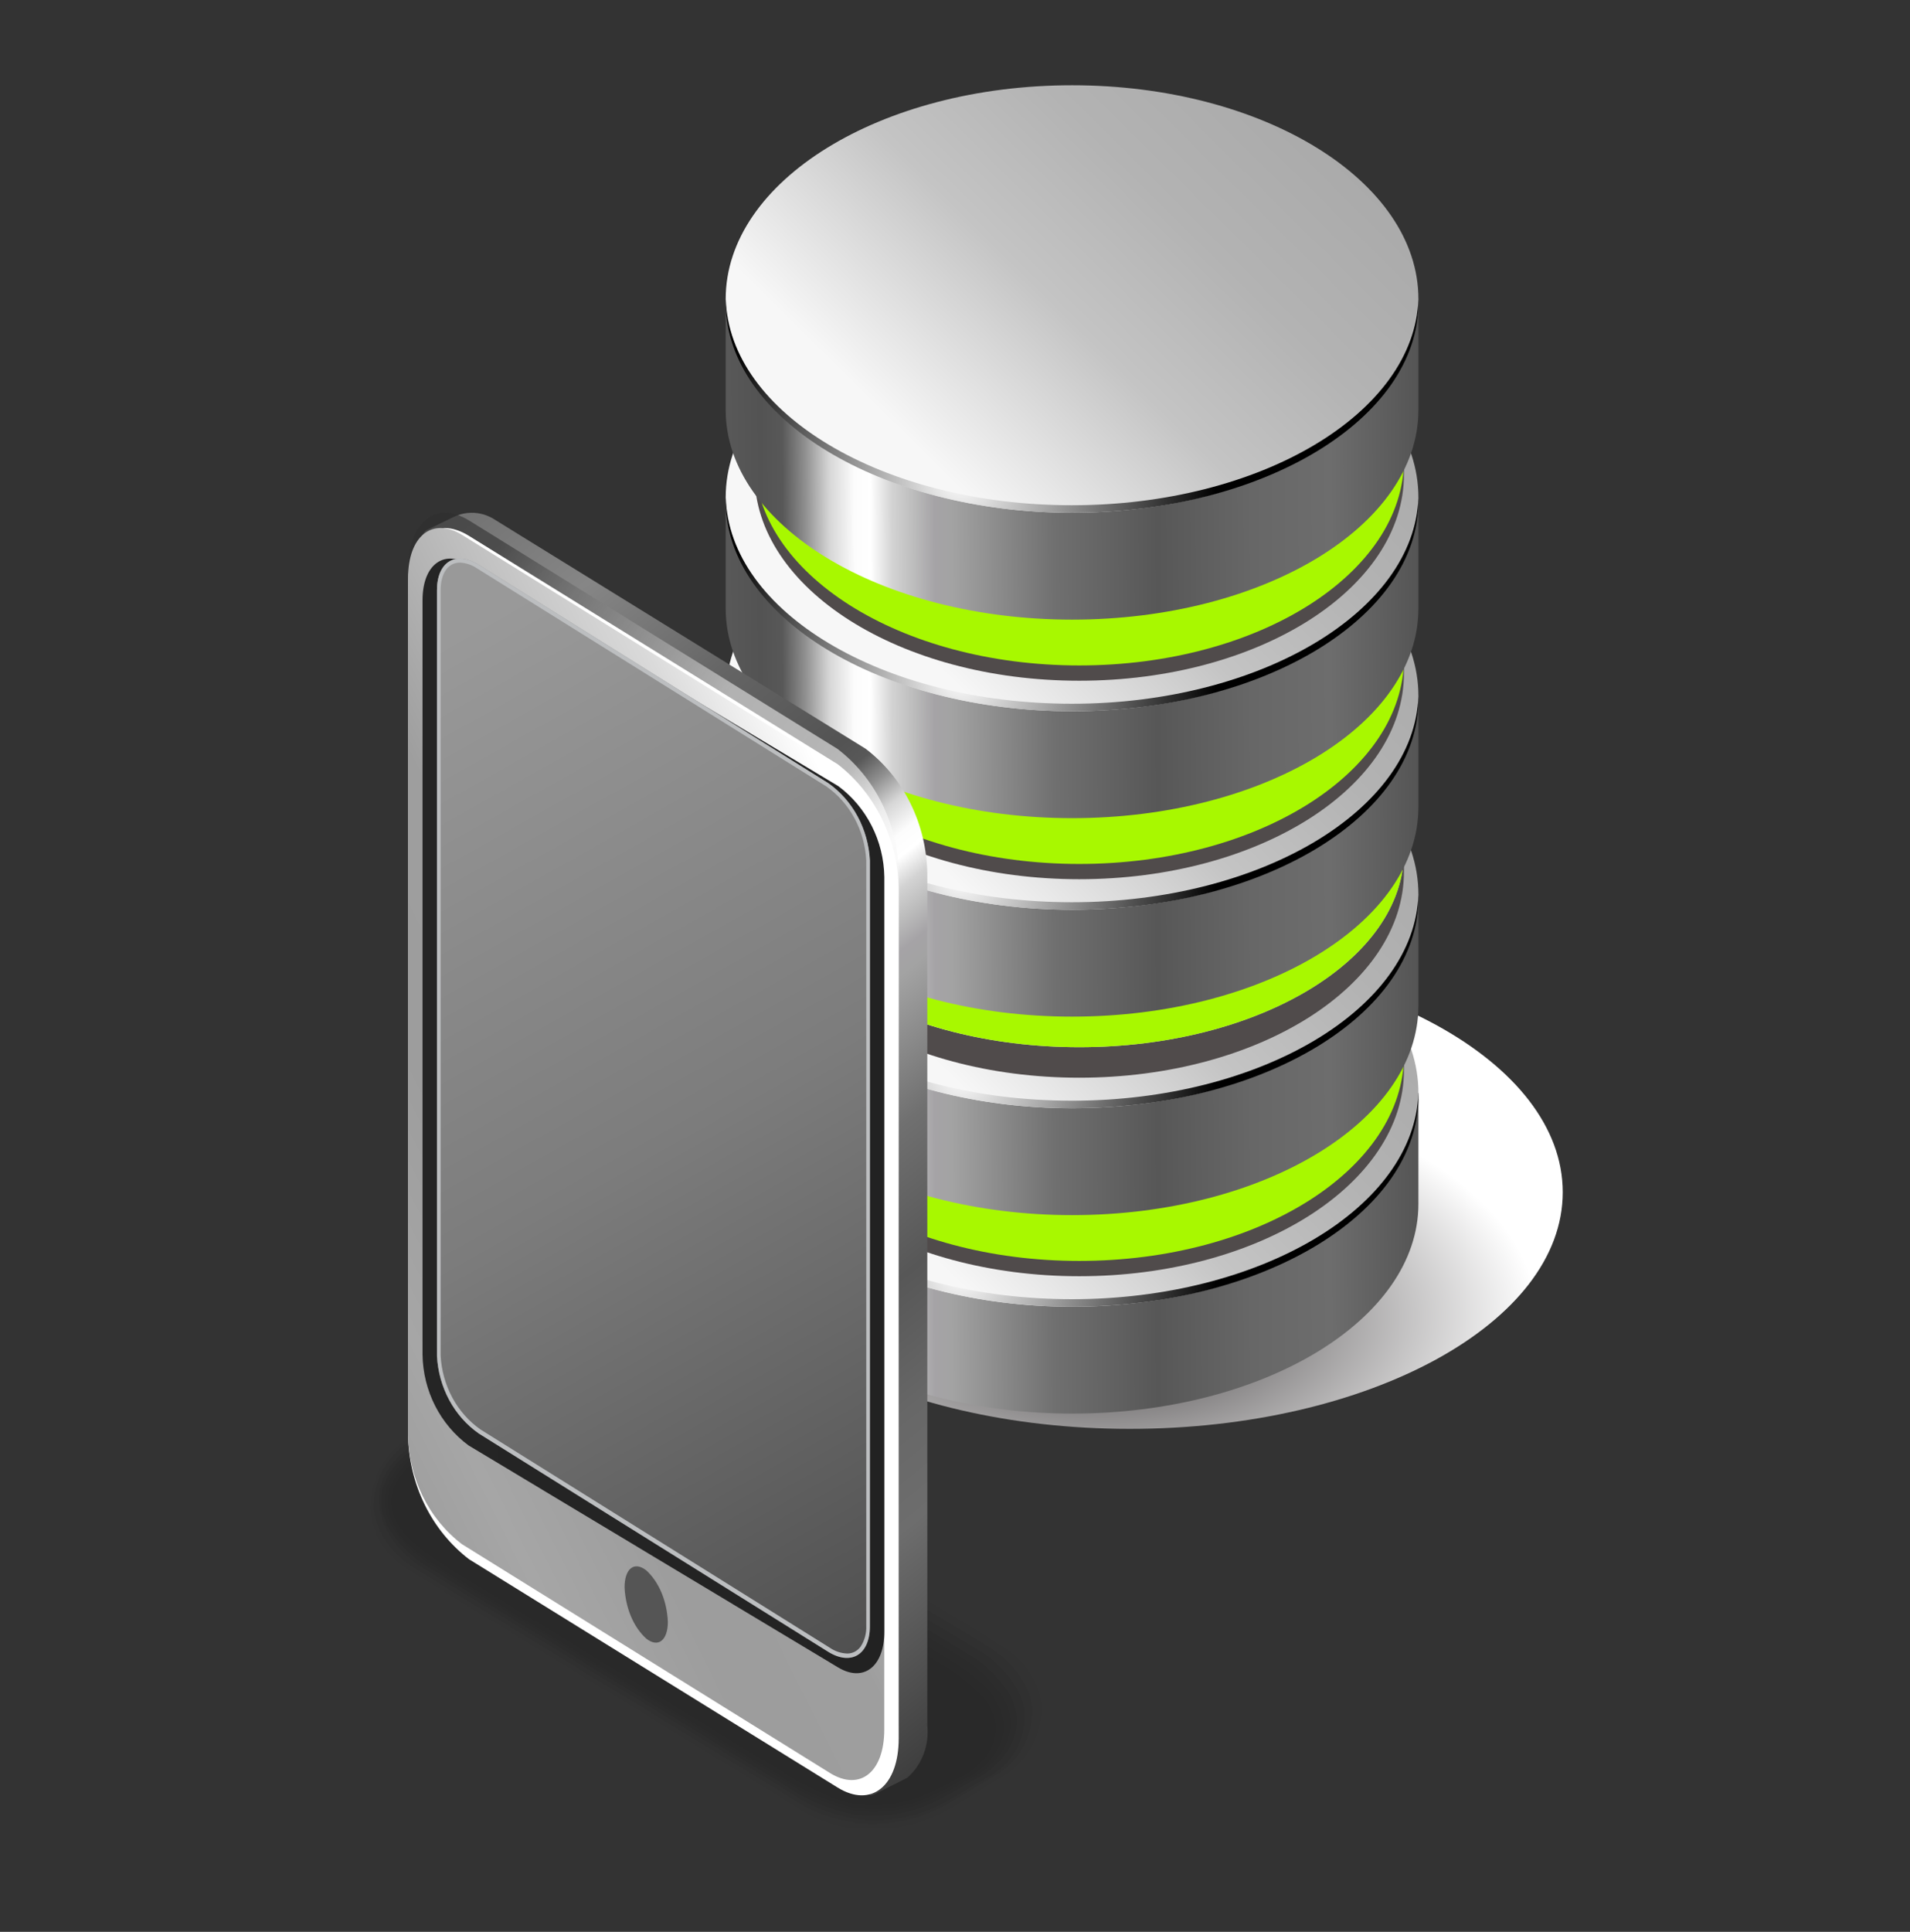 <svg width="90" height="91" viewBox="0 0 90 91" fill="none" xmlns="http://www.w3.org/2000/svg">
<rect x="0" y="0" width="90" height="91" fill="#333333" stroke="none"/>
<path style="mix-blend-mode:multiply" d="M53.236 67.308C64.503 67.308 73.637 62.317 73.637 56.16C73.637 50.003 64.503 45.012 53.236 45.012C41.969 45.012 32.836 50.003 32.836 56.16C32.836 62.317 41.969 67.308 53.236 67.308Z" fill="url(#paint0_radial_4711_2028)"/>
<path d="M66.836 51.484H34.195V56.709C34.195 62.142 41.501 66.588 50.516 66.588C59.53 66.588 66.836 62.16 66.836 56.709C66.836 56.664 66.836 56.619 66.836 56.573V51.484Z" fill="url(#paint1_linear_4711_2028)"/>
<path d="M50.516 61.555C59.529 61.555 66.836 57.047 66.836 51.485C66.836 45.924 59.529 41.416 50.516 41.416C41.502 41.416 34.195 45.924 34.195 51.485C34.195 57.047 41.502 61.555 50.516 61.555Z" fill="url(#paint2_linear_4711_2028)"/>
<path style="mix-blend-mode:color-dodge" d="M50.508 61.2C41.591 61.2 34.355 56.869 34.199 51.484C34.194 51.542 34.194 51.599 34.199 51.657C34.199 57.105 41.504 61.554 50.517 61.554C59.531 61.554 66.836 57.123 66.836 51.657C66.836 51.602 66.836 51.539 66.836 51.484C66.662 56.869 59.391 61.2 50.508 61.2Z" fill="url(#paint3_radial_4711_2028)"/>
<path d="M66.155 45.732H35.555V50.288V50.413C35.555 55.771 42.402 60.117 50.855 60.117C59.308 60.117 66.155 55.771 66.155 50.413C66.155 50.413 66.155 50.327 66.155 50.288V45.732Z" fill="#504B4B"/>
<path d="M66.155 45.012H35.555V49.561V49.695C35.555 55.057 42.402 59.397 50.855 59.397C59.308 59.397 66.155 55.057 66.155 49.695C66.155 49.647 66.155 49.609 66.155 49.561V45.012Z" fill="#A8F800"/>
<path d="M66.836 42.135H34.195V47.369C34.195 52.802 41.501 57.239 50.516 57.239C59.53 57.239 66.836 52.82 66.836 47.369C66.836 47.323 66.836 47.278 66.836 47.233V42.135Z" fill="url(#paint4_linear_4711_2028)"/>
<path d="M50.516 52.205C59.529 52.205 66.836 47.697 66.836 42.136C66.836 36.575 59.529 32.066 50.516 32.066C41.502 32.066 34.195 36.575 34.195 42.136C34.195 47.697 41.502 52.205 50.516 52.205Z" fill="url(#paint5_linear_4711_2028)"/>
<path style="mix-blend-mode:color-dodge" d="M50.508 51.85C41.591 51.85 34.355 47.514 34.199 42.135C34.194 42.195 34.194 42.256 34.199 42.316C34.199 47.759 41.504 52.204 50.517 52.204C59.531 52.204 66.836 47.777 66.836 42.316C66.836 42.253 66.836 42.198 66.836 42.135C66.662 47.523 59.391 51.85 50.508 51.85Z" fill="url(#paint6_radial_4711_2028)"/>
<path d="M66.155 36.381H35.555V40.931V41.064C35.555 46.426 42.402 50.766 50.855 50.766C59.308 50.766 66.155 46.426 66.155 41.064C66.155 41.017 66.155 40.978 66.155 40.931V36.381Z" fill="#504B4B"/>
<path d="M66.155 35.662H35.555V39.99V40.117C35.555 45.199 42.402 49.328 50.855 49.328C59.308 49.328 66.155 45.199 66.155 40.117C66.155 40.117 66.155 40.027 66.155 39.99V35.662Z" fill="url(#paint7_linear_4711_2028)"/>
<path d="M66.155 35.662H35.555V39.99V40.117C35.555 45.199 42.402 49.328 50.855 49.328C59.308 49.328 66.155 45.199 66.155 40.117C66.155 40.117 66.155 40.027 66.155 39.99V35.662Z" fill="#A8F800"/>
<path d="M66.836 32.785H34.195V38.013C34.195 43.45 41.501 47.889 50.516 47.889C59.53 47.889 66.836 43.468 66.836 38.013C66.836 38.013 66.836 37.922 66.836 37.877V32.785Z" fill="url(#paint8_linear_4711_2028)"/>
<path d="M50.516 42.854C59.529 42.854 66.836 38.345 66.836 32.784C66.836 27.223 59.529 22.715 50.516 22.715C41.502 22.715 34.195 27.223 34.195 32.784C34.195 38.345 41.502 42.854 50.516 42.854Z" fill="url(#paint9_linear_4711_2028)"/>
<path style="mix-blend-mode:color-dodge" d="M50.508 42.501C41.591 42.501 34.355 38.165 34.199 32.785C34.194 32.846 34.194 32.906 34.199 32.967C34.199 38.41 41.504 42.855 50.517 42.855C59.531 42.855 66.836 38.428 66.836 32.967C66.836 32.903 66.836 32.849 66.836 32.785C66.662 38.165 59.391 42.501 50.508 42.501Z" fill="url(#paint10_radial_4711_2028)"/>
<path d="M66.155 27.031H35.555V31.581V31.715C35.555 37.077 42.402 41.416 50.855 41.416C59.308 41.416 66.155 37.077 66.155 31.715C66.155 31.667 66.155 31.629 66.155 31.581V27.031Z" fill="#504B4B"/>
<path d="M66.155 26.312H35.555V30.869V31.002C35.555 36.351 42.402 40.697 50.855 40.697C59.308 40.697 66.155 36.351 66.155 31.002C66.155 31.002 66.155 30.907 66.155 30.869V26.312Z" fill="#A8F800"/>
<path d="M66.836 23.436H34.195V28.664C34.195 34.1 41.501 38.54 50.516 38.54C59.53 38.54 66.836 34.118 66.836 28.664C66.836 28.618 66.836 28.573 66.836 28.528V23.436Z" fill="url(#paint11_linear_4711_2028)"/>
<path d="M50.516 33.504C59.529 33.504 66.836 28.996 66.836 23.435C66.836 17.873 59.529 13.365 50.516 13.365C41.502 13.365 34.195 17.873 34.195 23.435C34.195 28.996 41.502 33.504 50.516 33.504Z" fill="url(#paint12_linear_4711_2028)"/>
<path style="mix-blend-mode:color-dodge" d="M50.508 33.151C41.591 33.151 34.355 28.815 34.199 23.436C34.194 23.496 34.194 23.557 34.199 23.617C34.199 29.06 41.504 33.505 50.517 33.505C59.531 33.505 66.836 29.078 66.836 23.617C66.836 23.553 66.836 23.499 66.836 23.436C66.662 28.797 59.391 33.151 50.508 33.151Z" fill="url(#paint13_radial_4711_2028)"/>
<path d="M66.155 17.682H35.555V22.218V22.352C35.555 27.721 42.402 32.066 50.855 32.066C59.308 32.066 66.155 27.721 66.155 22.352C66.155 22.352 66.155 22.266 66.155 22.218V17.682Z" fill="#504B4B"/>
<path d="M66.155 16.961H35.555V21.517V21.651C35.555 27 42.402 31.346 50.855 31.346C59.308 31.346 66.155 27 66.155 21.651C66.155 21.603 66.155 21.555 66.155 21.517V16.961Z" fill="#A8F800"/>
<path d="M66.836 14.084H34.195V19.312C34.195 24.748 41.501 29.188 50.516 29.188C59.53 29.188 66.836 24.767 66.836 19.312C66.836 19.312 66.836 19.221 66.836 19.176V14.084Z" fill="url(#paint14_linear_4711_2028)"/>
<path d="M50.516 24.154C59.529 24.154 66.836 19.646 66.836 14.085C66.836 8.524 59.529 4.016 50.516 4.016C41.502 4.016 34.195 8.524 34.195 14.085C34.195 19.646 41.502 24.154 50.516 24.154Z" fill="url(#paint15_linear_4711_2028)"/>
<path style="mix-blend-mode:color-dodge" d="M50.508 23.8C41.591 23.8 34.355 19.463 34.199 14.084C34.194 14.144 34.194 14.205 34.199 14.265C34.199 19.708 41.504 24.153 50.517 24.153C59.531 24.153 66.836 19.727 66.836 14.265C66.836 14.202 66.836 14.148 66.836 14.084C66.662 19.463 59.391 23.8 50.508 23.8Z" fill="url(#paint16_radial_4711_2028)"/>
<g opacity="0.2">
<path opacity="0.09" d="M19.447 67.645L19.938 67.358C19.938 67.358 21.692 66.245 21.771 66.235C22.927 65.589 24.22 65.27 25.526 65.308C25.701 65.308 25.868 65.308 26.044 65.308C26.933 65.393 27.796 65.671 28.579 66.124L37.886 71.811L47.211 77.535C48.038 78.011 48.664 78.799 48.966 79.742C49.021 79.968 49.059 80.197 49.08 80.429C49.072 81.139 48.876 81.832 48.515 82.431C48.154 83.029 47.641 83.508 47.036 83.815L46.544 84.103C46.501 84.103 44.79 85.216 44.702 85.225C43.55 85.871 42.26 86.19 40.956 86.153C40.781 86.153 40.606 86.153 40.43 86.153C39.542 86.068 38.68 85.793 37.895 85.346L28.596 79.659L19.298 73.981C18.473 73.502 17.848 72.715 17.543 71.774C17.486 71.549 17.451 71.319 17.438 71.087C17.428 70.371 17.613 69.667 17.968 69.057C18.324 68.447 18.837 67.958 19.447 67.645Z" fill="black"/>
<path opacity="0.18" d="M19.526 67.794L20.008 67.515C20.096 67.46 21.762 66.467 21.833 66.439C22.975 65.84 24.244 65.565 25.517 65.641L26.017 65.697C26.883 65.817 27.721 66.103 28.491 66.541L37.623 72.107L46.746 77.674C47.532 78.154 48.148 78.894 48.501 79.779C48.565 79.991 48.612 80.208 48.641 80.429C48.669 81.121 48.501 81.808 48.159 82.399C47.817 82.991 47.316 83.461 46.72 83.75L46.237 84.028C46.15 84.084 44.527 85.076 44.421 85.104C43.278 85.698 42.009 85.972 40.737 85.902C40.562 85.902 40.395 85.902 40.228 85.846C39.364 85.728 38.529 85.441 37.763 85.002L28.622 79.436L19.508 73.87C18.72 73.392 18.103 72.651 17.753 71.764C17.686 71.553 17.636 71.335 17.604 71.115C17.577 70.422 17.745 69.737 18.088 69.145C18.43 68.554 18.93 68.084 19.526 67.794Z" fill="black"/>
<path opacity="0.27" d="M19.616 67.952L20.09 67.692C20.221 67.608 21.73 66.699 21.888 66.671C23.019 66.114 24.267 65.875 25.511 65.976L26.002 66.05C26.841 66.206 27.652 66.501 28.406 66.922L37.371 72.432L46.336 77.869C47.092 78.343 47.702 79.039 48.091 79.872C48.169 80.073 48.231 80.281 48.275 80.494C48.341 81.162 48.207 81.836 47.892 82.42C47.577 83.004 47.098 83.469 46.52 83.75L46.038 84.01C45.906 84.093 44.406 85.002 44.284 85.03C43.152 85.587 41.905 85.826 40.661 85.726L40.161 85.652C39.323 85.501 38.514 85.206 37.766 84.78L28.8 79.297L19.853 73.833C19.101 73.358 18.492 72.666 18.098 71.839C18.028 71.635 17.969 71.428 17.923 71.217C17.616 70.011 18.265 68.787 19.616 67.952Z" fill="black"/>
<path opacity="0.36" d="M19.692 68.098L20.165 67.857C20.734 67.5 21.319 67.175 21.92 66.883C23.04 66.369 24.267 66.171 25.481 66.308C25.648 66.308 25.806 66.364 25.964 66.391C26.777 66.59 27.562 66.902 28.297 67.319L37.07 72.69L45.842 78.052C46.577 78.507 47.198 79.144 47.649 79.908C47.731 80.101 47.801 80.299 47.86 80.501C48.132 81.661 47.544 82.876 46.184 83.702L45.71 83.943C45.143 84.302 44.557 84.627 43.956 84.917C42.839 85.432 41.614 85.63 40.403 85.492C40.236 85.492 40.078 85.437 39.921 85.409C39.106 85.214 38.321 84.902 37.587 84.481L28.815 79.11L20.043 73.757C19.308 73.281 18.689 72.63 18.235 71.855C18.165 71.651 18.078 71.466 18.025 71.262C17.744 70.148 18.341 68.933 19.692 68.098Z" fill="black"/>
<path opacity="0.45" d="M19.781 68.258L20.246 68.026C20.811 67.678 21.397 67.368 22 67.098C23.11 66.616 24.32 66.453 25.509 66.625L25.974 66.727C26.761 66.948 27.523 67.259 28.246 67.655L36.869 72.924L45.457 78.165C46.171 78.634 46.79 79.245 47.282 79.965C47.361 80.16 47.466 80.336 47.528 80.522C47.87 81.635 47.326 82.841 45.975 83.667L45.51 83.889C44.946 84.241 44.36 84.551 43.755 84.817C42.642 85.286 41.434 85.445 40.246 85.281L39.782 85.179C38.996 84.963 38.236 84.652 37.518 84.251L28.895 78.973L20.307 73.731C19.592 73.266 18.971 72.654 18.482 71.931C18.403 71.737 18.298 71.57 18.237 71.375C17.886 70.28 18.43 69.084 19.781 68.258Z" fill="black"/>
<path opacity="0.55" d="M19.86 68.406L20.325 68.193C20.886 67.853 21.473 67.561 22.079 67.321C23.173 66.887 24.356 66.766 25.509 66.968C25.667 66.968 25.816 67.052 25.965 67.08C26.726 67.335 27.463 67.665 28.167 68.063L36.623 73.221L45.027 78.36C45.448 78.62 46.782 79.64 46.878 80.058C46.987 80.22 47.078 80.394 47.15 80.577C47.571 81.644 47.071 82.841 45.729 83.657L45.264 83.871C44.703 84.214 44.116 84.509 43.51 84.752C42.411 85.181 41.227 85.302 40.071 85.105C39.922 85.105 39.773 85.012 39.624 84.984C38.864 84.746 38.127 84.436 37.422 84.056L28.965 78.889L20.552 73.75C20.14 73.499 18.798 72.479 18.71 72.052C18.597 71.892 18.503 71.717 18.43 71.532C18.017 70.419 18.517 69.232 19.86 68.406Z" fill="black"/>
<path opacity="0.64" d="M19.948 68.563L20.405 68.359C20.947 68.03 21.517 67.754 22.106 67.533C23.193 67.141 24.358 67.058 25.484 67.292C25.633 67.292 25.773 67.394 25.922 67.431C26.653 67.715 27.366 68.049 28.054 68.433L36.335 73.498L44.572 78.526C45.272 78.95 45.902 79.488 46.441 80.122C46.56 80.273 46.663 80.438 46.748 80.614C47.239 81.625 46.748 82.812 45.441 83.629L44.985 83.833C44.444 84.162 43.874 84.436 43.283 84.649C42.197 85.041 41.032 85.125 39.906 84.89C39.756 84.89 39.616 84.788 39.467 84.76C38.734 84.478 38.022 84.14 37.335 83.749L29.054 78.693L20.817 73.665C20.483 73.461 19.062 72.404 18.948 72.061C18.827 71.914 18.724 71.752 18.641 71.578C18.15 70.576 18.606 69.379 19.948 68.563Z" fill="black"/>
<path opacity="0.73" d="M20.017 68.721L20.473 68.535C21.002 68.213 21.564 67.955 22.148 67.765C23.222 67.404 24.368 67.36 25.464 67.635C25.613 67.635 25.745 67.746 25.885 67.784C26.589 68.093 27.277 68.439 27.947 68.823L36.07 73.786L44.123 78.702C44.809 79.114 45.442 79.616 46.009 80.196C46.141 80.334 46.258 80.486 46.36 80.65C46.921 81.578 46.509 82.793 45.176 83.61L44.719 83.795C44.188 84.113 43.626 84.371 43.044 84.565C41.969 84.922 40.824 84.967 39.728 84.695C39.579 84.695 39.447 84.584 39.307 84.547C38.603 84.238 37.915 83.891 37.245 83.508L29.122 78.545L21.069 73.628C20.386 73.213 19.752 72.711 19.183 72.134C19.051 71.996 18.934 71.844 18.832 71.68C18.262 70.697 18.692 69.528 20.017 68.721Z" fill="black"/>
<path opacity="0.82" d="M20.112 68.86L20.559 68.693C21.082 68.381 21.639 68.138 22.217 67.969C23.279 67.659 24.401 67.659 25.463 67.969C25.604 68.015 25.742 68.071 25.875 68.136C26.558 68.456 27.222 68.815 27.867 69.212L35.823 74.064L43.718 78.879C44.388 79.287 45.024 79.753 45.622 80.27C45.765 80.391 45.892 80.531 45.999 80.688C46.648 81.615 46.271 82.775 44.947 83.591L44.49 83.758C43.965 84.075 43.406 84.321 42.824 84.491C41.761 84.799 40.64 84.799 39.578 84.491C39.437 84.445 39.299 84.39 39.166 84.324C38.483 84.005 37.819 83.645 37.174 83.248L29.227 78.396L21.331 73.582C20.664 73.171 20.027 72.706 19.428 72.19C19.287 72.068 19.16 71.927 19.051 71.773C18.41 70.845 18.787 69.648 20.112 68.86Z" fill="black"/>
<path opacity="0.91" d="M20.195 69.018L20.642 68.87C21.151 68.559 21.701 68.331 22.273 68.192C23.322 67.905 24.426 67.937 25.458 68.285C25.594 68.332 25.726 68.391 25.853 68.461C25.949 68.461 27.721 69.528 27.782 69.565L35.564 74.324L43.266 79.028C43.353 79.074 45.178 80.234 45.196 80.317C45.344 80.43 45.483 80.557 45.608 80.698C46.327 81.57 45.994 82.729 44.669 83.536L44.231 83.694C43.714 83.995 43.163 84.222 42.59 84.371C41.54 84.646 40.438 84.611 39.406 84.269C39.27 84.222 39.138 84.163 39.011 84.093C38.923 84.093 37.143 83.026 37.081 82.989L29.3 78.23L21.598 73.527C21.519 73.48 19.686 72.321 19.668 72.237C19.519 72.125 19.381 71.997 19.256 71.857C18.537 70.985 18.879 69.825 20.195 69.018Z" fill="black"/>
<path d="M38.851 83.87L29.385 78.081L19.911 72.293C18.595 71.495 18.762 70.094 20.28 69.166L20.709 69.036C21.487 68.577 22.355 68.317 23.245 68.277C24.135 68.237 25.021 68.417 25.833 68.804L35.307 74.593L44.781 80.382C46.088 81.18 45.921 82.581 44.412 83.508L43.974 83.647C43.195 84.103 42.326 84.36 41.437 84.399C40.548 84.437 39.662 84.256 38.851 83.87Z" fill="black"/>
</g>
<path d="M40.779 83.631L23.317 72.848C22.437 72.176 21.717 71.293 21.215 70.271C20.713 69.249 20.443 68.117 20.427 66.963V26.842C20.427 25.689 19.554 25.438 20.078 24.982C20.078 24.982 21.335 24.369 21.361 24.36C21.671 24.206 22.012 24.137 22.353 24.158C22.694 24.179 23.026 24.29 23.317 24.48L40.779 35.264C41.666 35.933 42.392 36.816 42.898 37.84C43.405 38.864 43.678 40 43.695 41.158V81.279C43.743 81.741 43.681 82.208 43.517 82.639C43.352 83.069 43.089 83.448 42.752 83.743L41.18 84.533C40.639 84.738 41.477 84.059 40.779 83.631Z" fill="url(#paint17_linear_4711_2028)"/>
<g opacity="0.6">
<path d="M39.459 83.481L22.106 72.725C21.229 72.056 20.512 71.178 20.012 70.16C19.512 69.142 19.243 68.014 19.227 66.865V26.847C19.227 24.584 20.514 23.546 22.106 24.52L39.459 35.275C40.337 35.945 41.056 36.825 41.558 37.844C42.059 38.863 42.33 39.994 42.347 41.144V81.163C42.347 83.425 41.051 84.463 39.459 83.481Z" fill="url(#paint18_radial_4711_2028)" style="mix-blend-mode:screen"/>
</g>
<path d="M39.472 84.205L22.101 73.449C21.226 72.778 20.51 71.898 20.011 70.879C19.512 69.86 19.243 68.73 19.227 67.58V27.562C19.227 25.299 20.512 24.261 22.101 25.244L39.472 35.999C40.343 36.672 41.056 37.551 41.555 38.568C42.054 39.585 42.325 40.712 42.347 41.859V81.887C42.347 84.14 41.053 85.178 39.472 84.205Z" fill="white"/>
<path d="M19.227 67.571V27.239C19.227 25.252 20.363 24.337 21.77 25.195L39.124 35.974C39.895 36.567 40.527 37.343 40.968 38.242C41.41 39.142 41.649 40.138 41.667 41.153V81.475C41.667 83.472 40.531 84.387 39.124 83.528L21.77 72.741C20.995 72.153 20.361 71.379 19.919 70.481C19.478 69.582 19.24 68.586 19.227 67.571Z" fill="url(#paint19_linear_4711_2028)"/>
<path d="M19.91 63.815V28.273C19.91 26.625 20.883 25.87 22.079 26.579L39.502 37.032C40.161 37.521 40.7 38.162 41.076 38.904C41.453 39.646 41.656 40.468 41.67 41.306V76.856C41.67 78.505 40.698 79.26 39.502 78.551L22.079 68.088C21.419 67.601 20.878 66.96 20.501 66.218C20.125 65.476 19.922 64.653 19.91 63.815Z" fill="url(#paint20_linear_4711_2028)"/>
<path d="M22.558 26.604C21.475 25.93 20.59 26.465 20.59 27.804V63.877C20.629 64.608 20.827 65.319 21.169 65.953C21.511 66.586 21.987 67.124 22.558 67.524L39.022 77.807C40.105 78.481 40.99 77.945 40.99 76.607V40.533C40.951 39.802 40.753 39.091 40.411 38.458C40.069 37.824 39.593 37.286 39.022 36.887L22.558 26.604Z" fill="url(#paint21_linear_4711_2028)"/>
<g style="mix-blend-mode:multiply">
<path d="M39.022 36.887L22.558 26.604C21.475 25.93 20.59 26.465 20.59 27.804V63.877C20.629 64.608 20.827 65.319 21.169 65.953C21.511 66.586 21.987 67.124 22.558 67.524L39.022 77.807C40.105 78.481 40.99 77.945 40.99 76.607V40.533C40.951 39.802 40.753 39.091 40.411 38.458C40.069 37.824 39.593 37.286 39.022 36.887ZM40.818 76.579C40.835 76.931 40.741 77.279 40.552 77.567C40.475 77.671 40.377 77.754 40.265 77.811C40.153 77.867 40.031 77.894 39.907 77.89C39.624 77.877 39.348 77.785 39.108 77.622L22.644 67.339C22.097 66.957 21.641 66.442 21.314 65.836C20.988 65.23 20.798 64.549 20.762 63.85V27.813C20.762 27 21.114 26.502 21.673 26.502C21.956 26.516 22.231 26.608 22.472 26.77L38.936 37.044C39.483 37.425 39.939 37.94 40.266 38.547C40.593 39.153 40.782 39.833 40.818 40.533V76.579Z" fill="#BCBEC0"/>
</g>
<path d="M31.47 76.393C31.47 77.27 31.013 77.636 30.45 77.187C30.155 76.92 29.91 76.564 29.733 76.145C29.556 75.727 29.452 75.258 29.43 74.775C29.43 73.887 29.886 73.532 30.45 73.971C30.745 74.239 30.991 74.597 31.168 75.017C31.345 75.438 31.448 75.909 31.47 76.393Z" fill="#555555"/>
<defs>
<radialGradient id="paint0_radial_4711_2028" cx="0" cy="0" r="1" gradientUnits="userSpaceOnUse" gradientTransform="translate(52.083 62.02) scale(20.384 11.112)">
<stop offset="0.19" stop-color="#5F5C5D"/>
<stop offset="1" stop-color="white"/>
</radialGradient>
<linearGradient id="paint1_linear_4711_2028" x1="-5.901" y1="63.649" x2="78.513" y2="63.075" gradientUnits="userSpaceOnUse">
<stop offset="0.056" stop-color="#3E3D3E"/>
<stop offset="0.258" stop-color="#686868"/>
<stop offset="0.357" stop-color="#868686"/>
<stop offset="0.434" stop-color="#646464"/>
<stop offset="0.495" stop-color="#535353"/>
<stop offset="0.507" stop-color="#585858"/>
<stop offset="0.52" stop-color="#919191"/>
<stop offset="0.533" stop-color="#D6D6D6"/>
<stop offset="0.547" stop-color="#FCFCFC"/>
<stop offset="0.556" stop-color="white"/>
<stop offset="0.568" stop-color="#D3D3D3"/>
<stop offset="0.58" stop-color="#BCBCBC"/>
<stop offset="0.592" stop-color="#A5A3A6"/>
<stop offset="0.601" stop-color="#A3A3A3"/>
<stop offset="0.658" stop-color="#707070"/>
<stop offset="0.716" stop-color="#575757"/>
<stop offset="0.769" stop-color="#676767"/>
<stop offset="0.813" stop-color="#6D6D6D"/>
<stop offset="1" stop-color="#111111"/>
</linearGradient>
<linearGradient id="paint2_linear_4711_2028" x1="69.695" y1="29.701" x2="42.198" y2="57.478" gradientUnits="userSpaceOnUse">
<stop stop-color="#858585"/>
<stop offset="0.14" stop-color="#A0A0A0"/>
<stop offset="0.33" stop-color="#A7A7A7"/>
<stop offset="0.58" stop-color="#B3B3B3"/>
<stop offset="0.76" stop-color="#C4C4C4"/>
<stop offset="1" stop-color="#F7F7F7"/>
</linearGradient>
<radialGradient id="paint3_radial_4711_2028" cx="0" cy="0" r="1" gradientUnits="userSpaceOnUse" gradientTransform="translate(45.269 59.874) scale(12.039 12.539)">
<stop stop-color="white"/>
<stop offset="1"/>
</radialGradient>
<linearGradient id="paint4_linear_4711_2028" x1="-5.901" y1="54.3" x2="78.513" y2="53.726" gradientUnits="userSpaceOnUse">
<stop offset="0.056" stop-color="#3E3D3E"/>
<stop offset="0.258" stop-color="#686868"/>
<stop offset="0.357" stop-color="#868686"/>
<stop offset="0.434" stop-color="#646464"/>
<stop offset="0.495" stop-color="#535353"/>
<stop offset="0.507" stop-color="#585858"/>
<stop offset="0.52" stop-color="#919191"/>
<stop offset="0.533" stop-color="#D6D6D6"/>
<stop offset="0.547" stop-color="#FCFCFC"/>
<stop offset="0.556" stop-color="white"/>
<stop offset="0.568" stop-color="#D3D3D3"/>
<stop offset="0.58" stop-color="#BCBCBC"/>
<stop offset="0.592" stop-color="#A5A3A6"/>
<stop offset="0.601" stop-color="#A3A3A3"/>
<stop offset="0.658" stop-color="#707070"/>
<stop offset="0.716" stop-color="#575757"/>
<stop offset="0.769" stop-color="#676767"/>
<stop offset="0.813" stop-color="#6D6D6D"/>
<stop offset="1" stop-color="#111111"/>
</linearGradient>
<linearGradient id="paint5_linear_4711_2028" x1="69.695" y1="20.351" x2="42.198" y2="48.129" gradientUnits="userSpaceOnUse">
<stop stop-color="#858585"/>
<stop offset="0.14" stop-color="#A0A0A0"/>
<stop offset="0.33" stop-color="#A7A7A7"/>
<stop offset="0.58" stop-color="#B3B3B3"/>
<stop offset="0.76" stop-color="#C4C4C4"/>
<stop offset="1" stop-color="#F7F7F7"/>
</linearGradient>
<radialGradient id="paint6_radial_4711_2028" cx="0" cy="0" r="1" gradientUnits="userSpaceOnUse" gradientTransform="translate(45.269 50.535) scale(12.039 12.528)">
<stop stop-color="white"/>
<stop offset="1"/>
</radialGradient>
<linearGradient id="paint7_linear_4711_2028" x1="31.955" y1="39.552" x2="65.815" y2="42.467" gradientUnits="userSpaceOnUse">
<stop stop-color="#7E7E7E"/>
<stop offset="0.16" stop-color="#A6A6A6"/>
<stop offset="0.26" stop-color="#E1E1E1"/>
<stop offset="0.33" stop-color="white"/>
<stop offset="0.49" stop-color="#E2E1E2"/>
<stop offset="0.62" stop-color="#E8E6E9"/>
<stop offset="0.74" stop-color="#CBCBCB"/>
<stop offset="0.9" stop-color="#C5C5C5"/>
</linearGradient>
<linearGradient id="paint8_linear_4711_2028" x1="-5.901" y1="44.95" x2="78.513" y2="44.376" gradientUnits="userSpaceOnUse">
<stop offset="0.056" stop-color="#3E3D3E"/>
<stop offset="0.258" stop-color="#686868"/>
<stop offset="0.357" stop-color="#868686"/>
<stop offset="0.434" stop-color="#646464"/>
<stop offset="0.495" stop-color="#535353"/>
<stop offset="0.507" stop-color="#585858"/>
<stop offset="0.52" stop-color="#919191"/>
<stop offset="0.533" stop-color="#D6D6D6"/>
<stop offset="0.547" stop-color="#FCFCFC"/>
<stop offset="0.556" stop-color="white"/>
<stop offset="0.568" stop-color="#D3D3D3"/>
<stop offset="0.58" stop-color="#BCBCBC"/>
<stop offset="0.592" stop-color="#A5A3A6"/>
<stop offset="0.601" stop-color="#A3A3A3"/>
<stop offset="0.658" stop-color="#707070"/>
<stop offset="0.716" stop-color="#575757"/>
<stop offset="0.769" stop-color="#676767"/>
<stop offset="0.813" stop-color="#6D6D6D"/>
<stop offset="1" stop-color="#111111"/>
</linearGradient>
<linearGradient id="paint9_linear_4711_2028" x1="69.695" y1="10.999" x2="42.198" y2="38.777" gradientUnits="userSpaceOnUse">
<stop stop-color="#858585"/>
<stop offset="0.14" stop-color="#A0A0A0"/>
<stop offset="0.33" stop-color="#A7A7A7"/>
<stop offset="0.58" stop-color="#B3B3B3"/>
<stop offset="0.76" stop-color="#C4C4C4"/>
<stop offset="1" stop-color="#F7F7F7"/>
</linearGradient>
<radialGradient id="paint10_radial_4711_2028" cx="0" cy="0" r="1" gradientUnits="userSpaceOnUse" gradientTransform="translate(45.269 41.176) scale(12.039 12.528)">
<stop stop-color="white"/>
<stop offset="1"/>
</radialGradient>
<linearGradient id="paint11_linear_4711_2028" x1="-5.901" y1="35.6" x2="78.513" y2="35.026" gradientUnits="userSpaceOnUse">
<stop offset="0.056" stop-color="#3E3D3E"/>
<stop offset="0.258" stop-color="#686868"/>
<stop offset="0.357" stop-color="#868686"/>
<stop offset="0.434" stop-color="#646464"/>
<stop offset="0.495" stop-color="#535353"/>
<stop offset="0.507" stop-color="#585858"/>
<stop offset="0.52" stop-color="#919191"/>
<stop offset="0.533" stop-color="#D6D6D6"/>
<stop offset="0.547" stop-color="#FCFCFC"/>
<stop offset="0.556" stop-color="white"/>
<stop offset="0.568" stop-color="#D3D3D3"/>
<stop offset="0.58" stop-color="#BCBCBC"/>
<stop offset="0.592" stop-color="#A5A3A6"/>
<stop offset="0.601" stop-color="#A3A3A3"/>
<stop offset="0.658" stop-color="#707070"/>
<stop offset="0.716" stop-color="#575757"/>
<stop offset="0.769" stop-color="#676767"/>
<stop offset="0.813" stop-color="#6D6D6D"/>
<stop offset="1" stop-color="#111111"/>
</linearGradient>
<linearGradient id="paint12_linear_4711_2028" x1="69.695" y1="1.65" x2="42.198" y2="29.427" gradientUnits="userSpaceOnUse">
<stop stop-color="#858585"/>
<stop offset="0.14" stop-color="#A0A0A0"/>
<stop offset="0.33" stop-color="#A7A7A7"/>
<stop offset="0.58" stop-color="#B3B3B3"/>
<stop offset="0.76" stop-color="#C4C4C4"/>
<stop offset="1" stop-color="#F7F7F7"/>
</linearGradient>
<radialGradient id="paint13_radial_4711_2028" cx="0" cy="0" r="1" gradientUnits="userSpaceOnUse" gradientTransform="translate(45.269 31.809) scale(12.039 12.528)">
<stop stop-color="white"/>
<stop offset="1"/>
</radialGradient>
<linearGradient id="paint14_linear_4711_2028" x1="-5.901" y1="26.249" x2="78.513" y2="25.675" gradientUnits="userSpaceOnUse">
<stop offset="0.056" stop-color="#3E3D3E"/>
<stop offset="0.258" stop-color="#686868"/>
<stop offset="0.357" stop-color="#868686"/>
<stop offset="0.434" stop-color="#646464"/>
<stop offset="0.495" stop-color="#535353"/>
<stop offset="0.507" stop-color="#585858"/>
<stop offset="0.52" stop-color="#919191"/>
<stop offset="0.533" stop-color="#D6D6D6"/>
<stop offset="0.547" stop-color="#FCFCFC"/>
<stop offset="0.556" stop-color="white"/>
<stop offset="0.568" stop-color="#D3D3D3"/>
<stop offset="0.58" stop-color="#BCBCBC"/>
<stop offset="0.592" stop-color="#A5A3A6"/>
<stop offset="0.601" stop-color="#A3A3A3"/>
<stop offset="0.658" stop-color="#707070"/>
<stop offset="0.716" stop-color="#575757"/>
<stop offset="0.769" stop-color="#676767"/>
<stop offset="0.813" stop-color="#6D6D6D"/>
<stop offset="1" stop-color="#111111"/>
</linearGradient>
<linearGradient id="paint15_linear_4711_2028" x1="69.695" y1="-7.7" x2="42.198" y2="20.078" gradientUnits="userSpaceOnUse">
<stop stop-color="#858585"/>
<stop offset="0.14" stop-color="#A0A0A0"/>
<stop offset="0.33" stop-color="#A7A7A7"/>
<stop offset="0.58" stop-color="#B3B3B3"/>
<stop offset="0.76" stop-color="#C4C4C4"/>
<stop offset="1" stop-color="#F7F7F7"/>
</linearGradient>
<radialGradient id="paint16_radial_4711_2028" cx="0" cy="0" r="1" gradientUnits="userSpaceOnUse" gradientTransform="translate(45.269 22.475) scale(12.039 12.528)">
<stop stop-color="white"/>
<stop offset="1"/>
</radialGradient>
<linearGradient id="paint17_linear_4711_2028" x1="30.268" y1="-18.807" x2="90.646" y2="56.867" gradientUnits="userSpaceOnUse">
<stop offset="0.056" stop-color="#3E3D3E"/>
<stop offset="0.258" stop-color="#686868"/>
<stop offset="0.357" stop-color="#868686"/>
<stop offset="0.434" stop-color="#646464"/>
<stop offset="0.495" stop-color="#535353"/>
<stop offset="0.507" stop-color="#585858"/>
<stop offset="0.52" stop-color="#919191"/>
<stop offset="0.533" stop-color="#D6D6D6"/>
<stop offset="0.547" stop-color="#FCFCFC"/>
<stop offset="0.556" stop-color="white"/>
<stop offset="0.568" stop-color="#D3D3D3"/>
<stop offset="0.58" stop-color="#BCBCBC"/>
<stop offset="0.592" stop-color="#A5A3A6"/>
<stop offset="0.601" stop-color="#A3A3A3"/>
<stop offset="0.658" stop-color="#707070"/>
<stop offset="0.716" stop-color="#575757"/>
<stop offset="0.769" stop-color="#676767"/>
<stop offset="0.813" stop-color="#6D6D6D"/>
<stop offset="1" stop-color="#111111"/>
</linearGradient>
<radialGradient id="paint18_radial_4711_2028" cx="0" cy="0" r="1" gradientUnits="userSpaceOnUse" gradientTransform="translate(41.66 37.139) scale(21.094 22.485)">
<stop stop-color="white"/>
<stop offset="0.399" stop-color="#E7E7E7"/>
<stop offset="1" stop-color="#2E2E2E"/>
</radialGradient>
<linearGradient id="paint19_linear_4711_2028" x1="1.592" y1="70.791" x2="45.072" y2="49.079" gradientUnits="userSpaceOnUse">
<stop stop-color="#B0B0B0"/>
<stop offset="0.14" stop-color="#9F9F9F"/>
<stop offset="0.27" stop-color="#999999"/>
<stop offset="0.4" stop-color="#A6A6A6"/>
<stop offset="0.52" stop-color="#9D9D9D"/>
<stop offset="0.65" stop-color="#9E9E9E"/>
<stop offset="0.9" stop-color="#DADADA"/>
<stop offset="1" stop-color="white"/>
</linearGradient>
<linearGradient id="paint20_linear_4711_2028" x1="19.857" y1="52.56" x2="41.626" y2="52.56" gradientUnits="userSpaceOnUse">
<stop stop-color="#252525"/>
<stop offset="1" stop-color="#222222"/>
</linearGradient>
<linearGradient id="paint21_linear_4711_2028" x1="19.945" y1="30" x2="49.994" y2="83.338" gradientUnits="userSpaceOnUse">
<stop offset="0.01" stop-color="#999999"/>
<stop offset="0.43" stop-color="#7C7C7C"/>
<stop offset="0.9" stop-color="#4A4A4A"/>
</linearGradient>
</defs>
</svg>
